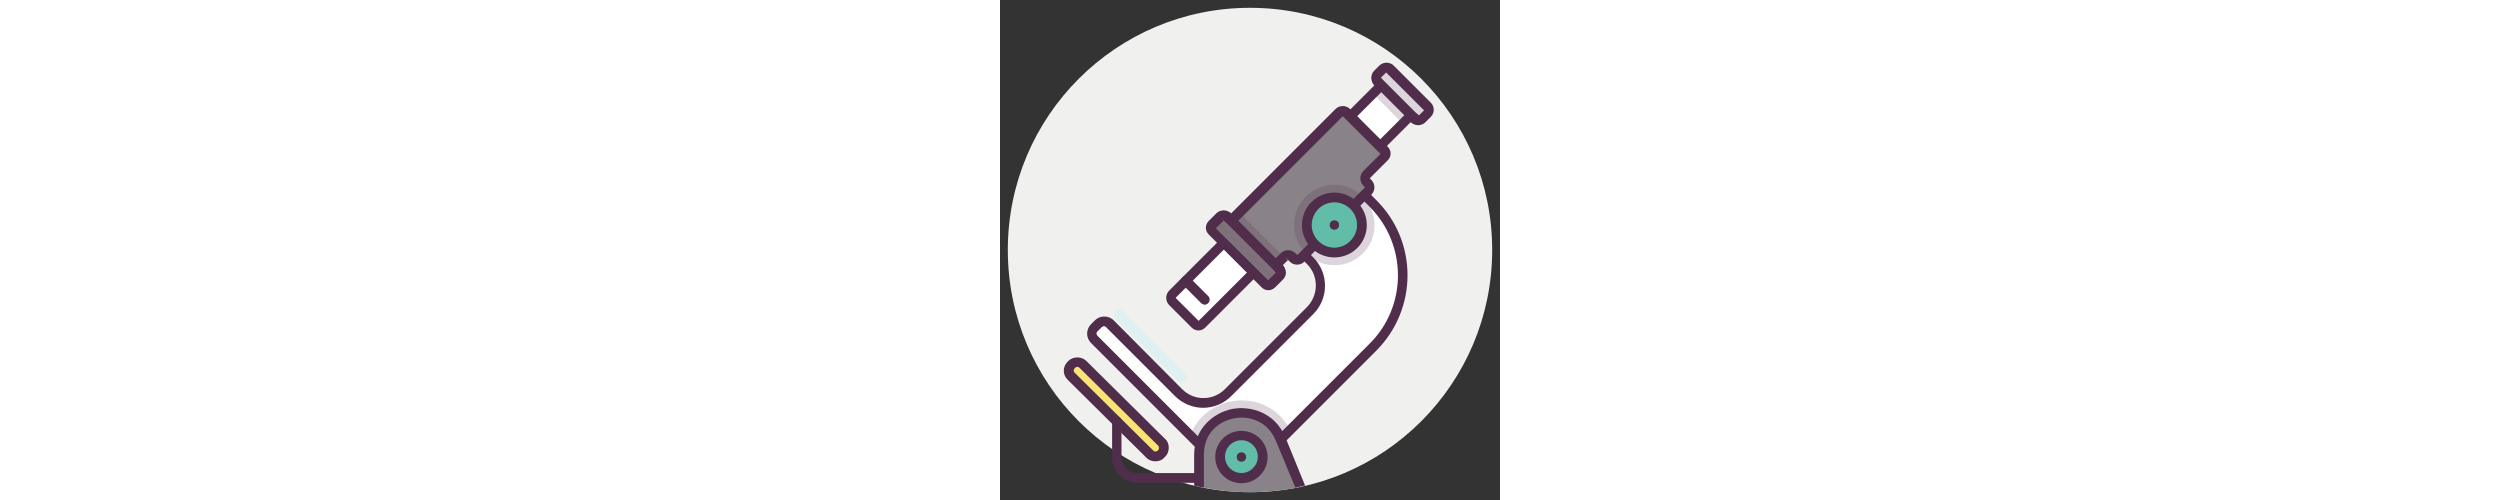 <?xml version="1.0" ?><!DOCTYPE svg  PUBLIC '-//W3C//DTD SVG 1.1//EN'  'http://www.w3.org/Graphics/SVG/1.1/DTD/svg11.dtd'><svg width="50px" height="10px" enable-background="new 0 0 128 128" id="Слой_1" version="1.1" viewBox="0 0 128 128" xml:space="preserve" xmlns="http://www.w3.org/2000/svg" xmlns:xlink="http://www.w3.org/1999/xlink"><rect x="0" y="0" width="128" height="128" fill="#333333" stroke="none"/><g><circle cx="64" cy="64" fill="#F0F1EE" r="62"/><g><g><path d="M82.1,38.7L66.8,53.9l12.7,12.7c3.5,3.5,3.5,9.2,0,12.7l-21,21c-3.5,3.5-9.2,3.5-12.7,0L28.2,82.8     c-0.8-0.8-2.2-0.8-3.1,0l-1,1c-0.8,0.8-0.8,2.2,0,3.1L51.3,114c5.3,5.3,13.8,5.3,19.1,0l25.1-25.1c10.2-10.2,10.2-26.7,0-36.9     L82.1,38.7z" fill="#FFFFFF"/></g><g><rect fill="#898288" height="16.2" transform="matrix(0.707 -0.707 0.707 0.707 13.199 79.922)" width="4.5" x="100.8" y="15.9"/></g><g><path d="M83,37.8c-0.5-0.5-1.3-0.5-1.8,0L65.9,53.1c-0.2,0.2-0.4,0.6-0.4,0.9s0.1,0.6,0.4,0.9l12.7,12.7     c3,3,3,7.9,0,11l-21,21c-1.5,1.5-3.4,2.3-5.5,2.3s-4-0.8-5.5-2.3L29.1,82c-1.3-1.3-3.5-1.3-4.8,0l-1,1c-0.6,0.6-1,1.5-1,2.4     s0.4,1.8,1,2.4l27.1,27.1c2.8,2.8,6.5,4.3,10.4,4.3s7.6-1.5,10.4-4.3l25.1-25.1c10.7-10.7,10.7-28,0-38.6L83,37.8z M94.6,88     l-25.1,25.1c-2.3,2.3-5.4,3.6-8.7,3.6s-6.3-1.3-8.7-3.6L25,86c-0.2-0.2-0.3-0.4-0.3-0.6s0.1-0.5,0.3-0.6l1-1     c0.2-0.2,0.4-0.3,0.6-0.3s0.5,0.1,0.6,0.3l17.6,17.6c1.9,1.9,4.5,3,7.2,3s5.3-1.1,7.2-3l21-21c4-4,4-10.5,0-14.5L68.6,53.9     l13.5-13.5l12.5,12.5C104.3,62.6,104.3,78.4,94.6,88z" fill="#502D4B"/></g><g><path d="M109.4,27.2l-9.5-9.5c-0.5-0.5-1.4-0.5-1.9,0l-1.3,1.3c-0.5,0.5-0.5,1.4,0,1.9s0.5,1.4,0,1.9L44.2,75.3     c-0.5,0.5-0.5,1.4,0,1.9l5.7,5.7c0.5,0.5,1.4,0.5,1.9,0l52.5-52.5c0.5-0.5,1.4-0.5,1.9,0c0.5,0.5,1.4,0.5,1.9,0l1.3-1.3     C110,28.6,110,27.7,109.4,27.2z" fill="#FFFFFF"/></g><path d="M109.4,27.2l-9.5-9.5c-0.5-0.5-1.4-0.5-1.9,0l-1.3,1.3c-0.5,0.5-0.5,1.4,0,1.9    s0.5,1.4,0,1.9l-1.2,1.2l7.6,7.6l1.2-1.2c0.5-0.5,1.4-0.5,1.9,0h0c0.5,0.5,1.4,0.5,1.9,0l1.3-1.3C110,28.6,110,27.7,109.4,27.2z" fill="#502D4B" opacity="0.2"/><g><path d="M110.3,26.3l-9.5-9.5c-1-1-2.7-1-3.7,0l-1.3,1.3c-1,1-1,2.7,0,3.7c0,0,0,0.1,0,0.1L43.3,74.4     c-1,1-1,2.7,0,3.7l5.7,5.7c0.5,0.5,1.1,0.8,1.8,0.8c0.7,0,1.3-0.3,1.8-0.8l52.5-52.5h0.1c1,1,2.7,1,3.7,0l1.3-1.3     C111.3,29,111.3,27.3,110.3,26.3z M108.6,28.2l-1.3,1.3c0,0-0.1,0-0.1,0c-1-1-2.7-1-3.7,0L50.9,82.1c0,0,0,0-0.1,0l-5.8-5.8     c0,0,0-0.1,0-0.1l52.5-52.5c1-1,1-2.7,0-3.7c0,0,0-0.1,0-0.1l1.3-1.3c0,0,0.1,0,0.1,0l9.5,9.5C108.6,28.1,108.6,28.2,108.6,28.2z     " fill="#502D4B"/></g><g><path d="M88.8,28.8c-0.5-0.5-1.4-0.5-1.9,0L60.1,55.5c-0.5,0.5-1.4,0.5-1.9,0v0c-0.5-0.5-1.4-0.5-1.9,0l-1.9,1.9     c-0.5,0.5-0.5,1.4,0,1.9l13.4,13.4c0.5,0.5,1.4,0.5,1.9,0l1.9-1.9c0.5-0.5,0.5-1.4,0-1.9s-0.5-1.4,0-1.9l1.3-1.3     c0.5-0.5,1.4-0.5,1.9,0l0.4,0.4c0.5,0.5,1.4,0.5,1.9,0l17.2-17.2c0.5-0.5,0.5-1.4,0-1.9l-0.4-0.4c-0.5-0.5-0.5-1.4,0-1.9l4.5-4.5     c0.5-0.5,0.5-1.4,0-1.9L88.8,28.8z" fill="#898288"/></g><path d="M72.7,65.8L61.3,54.4l-1.2,1.2c-0.5,0.5-1.4,0.5-1.9,0c-0.5-0.5-1.4-0.5-1.9,0l-1.9,1.9    c-0.5,0.5-0.5,1.4,0,1.9l13.4,13.4c0.5,0.5,1.4,0.5,1.9,0l1.9-1.9c0.5-0.5,0.5-1.4,0-1.9s-0.5-1.4,0-1.9L72.7,65.8z" fill="#502D4B" opacity="0.2"/><g><path d="M89.6,27.9c-1-1-2.7-1-3.7,0L59.2,54.6h-0.1c-1-1-2.7-1-3.7,0l-1.9,1.9c-0.5,0.5-0.8,1.1-0.8,1.8     c0,0.7,0.3,1.3,0.8,1.8l13.4,13.4c0.5,0.5,1.1,0.8,1.8,0.8c0.7,0,1.3-0.3,1.8-0.8l1.9-1.9c0.5-0.5,0.8-1.1,0.8-1.8     c0-0.7-0.3-1.3-0.8-1.8c0,0,0-0.1,0-0.1l1.3-1.3l-0.9-0.9l1,0.9l0.4,0.4c1,1,2.7,1,3.7,0l17.2-17.2c1-1,1-2.7,0-3.7l-0.4-0.4     c0,0,0-0.1,0-0.1l4.5-4.5c0.5-0.5,0.8-1.1,0.8-1.8c0-0.7-0.3-1.3-0.8-1.8L89.6,27.9z M97.4,39.4L93,43.8c-1,1-1,2.7,0,3.7     l0.4,0.4c0,0,0,0.1,0,0.1L76.2,65.2H76l-0.4-0.4c-1-1-2.7-1-3.7,0l-1.3,1.3c-0.5,0.5-0.8,1.1-0.8,1.8c0,0.7,0.3,1.3,0.8,1.8     c0,0,0,0.1,0,0.1l-1.9,1.9c0,0,0,0-0.1,0L55.3,58.5c0,0,0-0.1,0-0.1l1.9-1.9l-0.9-0.9l1,0.9c1,1,2.7,1,3.7,0l26.7-26.7h0.1     l9.5,9.5C97.5,39.3,97.5,39.3,97.4,39.4z" fill="#502D4B"/></g><g><path d="M31.4,79.7c-0.5-0.5-1.3-0.5-1.8,0s-0.5,1.3,0,1.8l16,16c0.2,0.2,0.6,0.4,0.9,0.4s0.6-0.1,0.9-0.4     c0.5-0.5,0.5-1.3,0-1.8L31.4,79.7z" fill="#DEF0F0"/></g><path d="M61.9,102.5c-5.5,0-11.1,3.3-13.2,8.9l2.6,2.6c5.3,5.3,13.8,5.3,19.1,0l3.9-3.9    C71.9,105.4,67.2,102.5,61.9,102.5z" fill="#502D4B" opacity="0.2"/><g><path d="M51,116.5v8.1c4.2,0.9,8.5,1.4,13,1.4c4.4,0,8.7-0.5,12.8-1.3l-5.1-12.3C67.2,101.5,51,104.7,51,116.5z" fill="#898288"/></g><g><path d="M59.4,104.7c-4.8,1-9.7,5-9.7,11.8v7.8c0.8,0.2,1.7,0.4,2.5,0.5v-8.4c0-5.8,4.1-8.6,7.7-9.3     c3.5-0.7,8.5,0.4,10.7,5.7l5,12c0.8-0.2,1.7-0.3,2.5-0.5l-5.1-12.5C70.3,105.6,64.2,103.8,59.4,104.7z" fill="#502D4B"/></g><g><path d="M97.6,20c-0.5-0.5-1.3-0.5-1.8,0s-0.5,1.3,0,1.8l9.5,9.5c0.2,0.2,0.6,0.4,0.9,0.4s0.6-0.1,0.9-0.4     c0.5-0.5,0.5-1.3,0-1.8L97.6,20z" fill="#502D4B"/></g><g><path d="M59.1,54.6c-0.5-0.5-1.3-0.5-1.8,0s-0.5,1.3,0,1.8l13.4,13.4c0.2,0.2,0.6,0.4,0.9,0.4s0.6-0.1,0.9-0.4     c0.5-0.5,0.5-1.3,0-1.8L59.1,54.6z" fill="#502D4B"/></g><g><path d="M48.5,71c-0.5-0.5-1.3-0.5-1.8,0c-0.5,0.5-0.5,1.3,0,1.8l4.8,4.8c0.2,0.2,0.6,0.4,0.9,0.4     c0.3,0,0.6-0.1,0.9-0.4c0.5-0.5,0.5-1.3,0-1.8L48.5,71z" fill="#502D4B"/></g><g><circle cx="61.8" cy="117" fill="#61BDA7" r="5.4"/></g><path d="M85.6,47.3c-5.7,0-10.3,4.6-10.3,10.3c0,5.7,4.6,10.3,10.3,10.3c5.7,0,10.3-4.6,10.3-10.3    C95.8,51.9,91.2,47.3,85.6,47.3z" fill="#502D4B" opacity="0.2"/><g><circle cx="85.6" cy="57.6" fill="#61BDA7" r="7"/></g><g><path d="M85.6,49.3c-4.6,0-8.3,3.7-8.3,8.3s3.7,8.3,8.3,8.3s8.3-3.7,8.3-8.3S90.1,49.3,85.6,49.3z M85.6,63.4     c-3.2,0-5.8-2.6-5.8-5.8s2.6-5.8,5.8-5.8c3.2,0,5.8,2.6,5.8,5.8S88.7,63.4,85.6,63.4z" fill="#502D4B"/></g><g><path d="M61.8,110.3c-3.7,0-6.7,3-6.7,6.7s3,6.7,6.7,6.7c3.7,0,6.7-3,6.7-6.7S65.5,110.3,61.8,110.3z M61.8,121.1     c-2.3,0-4.2-1.9-4.2-4.2s1.9-4.2,4.2-4.2c2.3,0,4.2,1.9,4.2,4.2S64.1,121.1,61.8,121.1z" fill="#502D4B"/></g><g><path d="M21.2,93.3c-0.8-0.8-2.1-0.8-2.8,0l-0.2,0.2c-0.8,0.8-0.8,2.1,0,2.8l20.2,20c0.8,0.8,2.1,0.8,2.8,0     l0.2-0.2c0.8-0.8,0.8-2.1,0-2.8L21.2,93.3z" fill="#F9E373"/></g><g><path d="M22.1,92.4c-1.2-1.2-3.4-1.2-4.6,0l-0.2,0.2c-1.3,1.3-1.3,3.3,0,4.6l20.2,20c0.6,0.6,1.4,0.9,2.3,0.9     c0.9,0,1.7-0.3,2.3-1l0.2-0.2c0.6-0.6,0.9-1.4,0.9-2.3c0-0.9-0.3-1.7-1-2.3L22.1,92.4z M40.5,115.2l-0.2,0.2     c-0.1,0.1-0.3,0.2-0.5,0.2c-0.2,0-0.4-0.1-0.5-0.2l-20.2-20c-0.3-0.3-0.3-0.8,0-1.1l0.2-0.2c0.1-0.1,0.3-0.2,0.5-0.2     c0.2,0,0.4,0.1,0.5,0.2l20.2,20c0.1,0.1,0.2,0.3,0.2,0.5S40.7,115.1,40.5,115.2z" fill="#502D4B"/></g><path d="M50,121.1H39.9h-4.8c-2.2,0-4-1.8-4-4v-0.6v-8.7c0-0.7-0.6-1.2-1.2-1.2s-1.2,0.6-1.2,1.2v7v2.3    c0,3.6,2.9,6.5,6.5,6.5h12H50c0.7,0,1.2-0.6,1.2-1.2S50.7,121.1,50,121.1z" fill="#502D4B"/><g><circle cx="85.6" cy="57.6" fill="#502D4B" r="1.2"/></g><g><circle cx="61.8" cy="117" fill="#502D4B" r="1.2"/></g></g></g></svg>